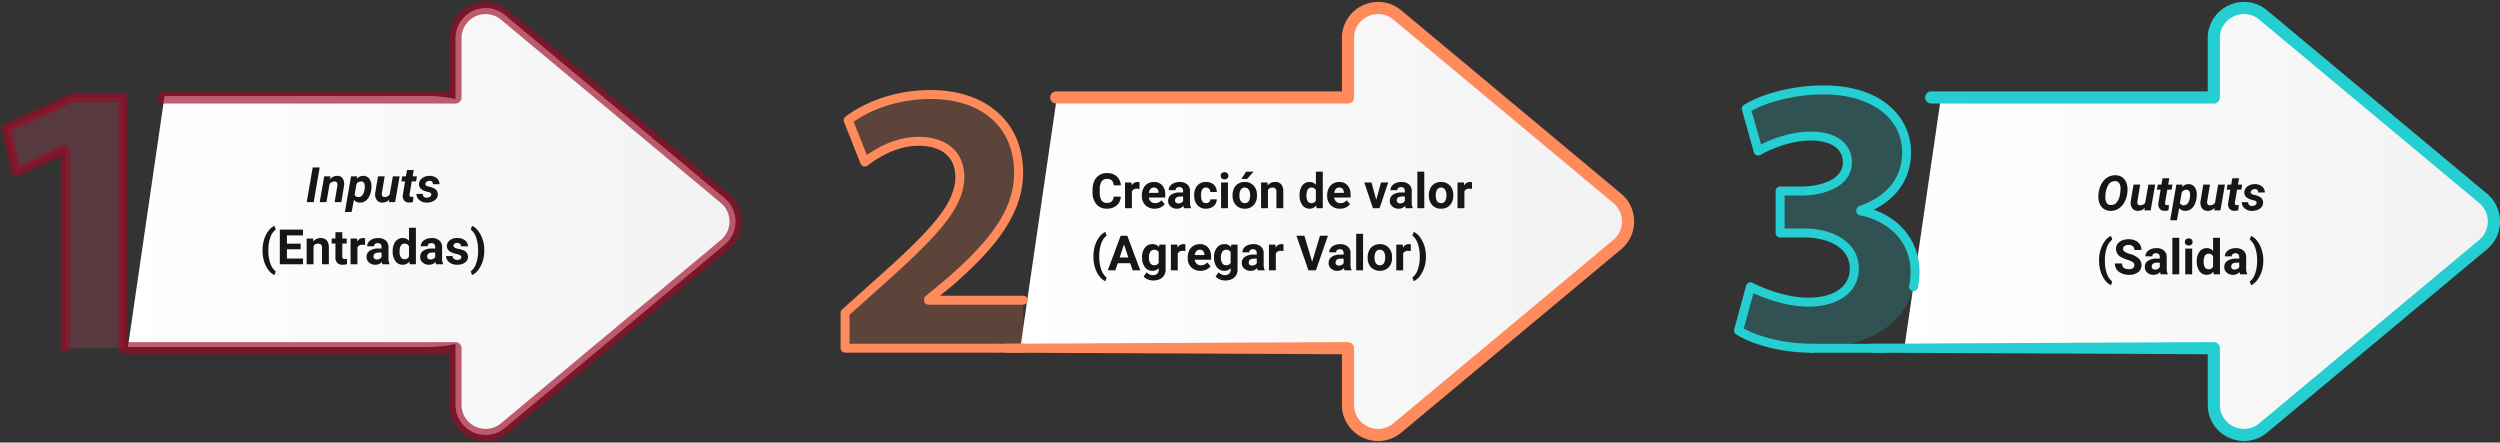 <svg xmlns="http://www.w3.org/2000/svg" xmlns:xlink="http://www.w3.org/1999/xlink" width="820.516" height="145.248" viewBox="0 0 820.516 145.248">
  <rect x="0" y="0" width="820.516" height="145.248" fill="#333333" stroke="none"/>
  <defs>
    <linearGradient id="linear-gradient" y1="0.5" x2="1" y2="0.5" gradientUnits="objectBoundingBox">
      <stop offset="0" stop-color="#fff"/>
      <stop offset="1" stop-color="#f2f2f2"/>
    </linearGradient>
  </defs>
  <g id="Grupo_1009971" data-name="Grupo 1009971" transform="translate(-389.484 -1985.217)">
    <g id="Grupo_1009963" data-name="Grupo 1009963" transform="translate(0 659.807)">
      <g id="Grupo_1009657" data-name="Grupo 1009657" transform="translate(0 57)">
        <g id="Grupo_1009653" data-name="Grupo 1009653" transform="translate(1518.762 811.824)">
          <path id="Trazado_105668" data-name="Trazado 105668" d="M-597.346,521.688l-72.15-60.159a9.89,9.89,0,0,0-16.224,7.6v19.967a46.293,46.293,0,0,0-9.646-1.02H-781.2L-793.23,570.5h97.935a46.12,46.12,0,0,0,9.575-1.021v19.968a9.89,9.89,0,0,0,16.224,7.6l72.15-60.159A9.891,9.891,0,0,0-597.346,521.688Z" transform="translate(-1.142 -0.007)" fill="url(#linear-gradient)"/>
          <path id="Trazado_105669" data-name="Trazado 105669" d="M-596.087,520.15l-72.149-60.159a11.777,11.777,0,0,0-12.65-1.635,11.776,11.776,0,0,0-6.844,10.762v17.456h-93.754a1.994,1.994,0,0,0-1.993,1.993,1.993,1.993,0,0,0,1.993,1.993h95.747a1.993,1.993,0,0,0,1.993-1.993v-19.45a7.726,7.726,0,0,1,4.548-7.152,7.728,7.728,0,0,1,8.4,1.086l72.151,60.159a7.877,7.877,0,0,1,2.838,6.064,7.875,7.875,0,0,1-2.839,6.065l-72.15,60.159a7.725,7.725,0,0,1-8.4,1.086,7.727,7.727,0,0,1-4.548-7.152V571.17c0-.054-.011-.1-.016-.155s.016-.1.016-.156a1.993,1.993,0,0,0-1.993-1.993l-112.3.534c-1.1,0,2.046.358,2.046,1.459s-3.218,1.48-2.117,1.48l110.377.513v16.583a11.776,11.776,0,0,0,6.844,10.762,11.942,11.942,0,0,0,5.069,1.14,11.806,11.806,0,0,0,7.581-2.776l72.148-60.159a11.845,11.845,0,0,0,4.273-9.127A11.847,11.847,0,0,0-596.087,520.15Z" transform="translate(-1.125 0)" fill="#ff8a5b"/>
          <path id="Trazado_105670" data-name="Trazado 105670" d="M-312.178,521.688l-72.149-60.159a9.89,9.89,0,0,0-16.224,7.6v19.967a46.285,46.285,0,0,0-9.646-1.02h-79.851L-502.081,570.5h91.955a46.113,46.113,0,0,0,9.575-1.021v19.968a9.89,9.89,0,0,0,16.224,7.6l72.149-60.159A9.891,9.891,0,0,0-312.178,521.688Z" transform="translate(-2.134 -0.007)" fill="url(#linear-gradient)"/>
          <path id="Trazado_105671" data-name="Trazado 105671" d="M-310.939,520.15l-72.15-60.159a11.775,11.775,0,0,0-12.649-1.635,11.775,11.775,0,0,0-6.845,10.762v17.456h-90.764a1.994,1.994,0,0,0-1.993,1.993,1.993,1.993,0,0,0,1.993,1.993h92.757a1.993,1.993,0,0,0,1.993-1.993v-19.45a7.726,7.726,0,0,1,4.548-7.152,7.728,7.728,0,0,1,8.4,1.086l72.151,60.159a7.878,7.878,0,0,1,2.839,6.064,7.876,7.876,0,0,1-2.84,6.065l-72.15,60.159a7.725,7.725,0,0,1-8.4,1.086,7.727,7.727,0,0,1-4.548-7.152V571.17c0-.054-.011-.1-.015-.155s.015-.1.015-.156a1.993,1.993,0,0,0-1.993-1.993l-112.3.534c-1.1,0,2.046.358,2.046,1.459s-3.217,1.48-2.117,1.48l110.377.513v16.583a11.775,11.775,0,0,0,6.845,10.762,11.934,11.934,0,0,0,5.068,1.14,11.806,11.806,0,0,0,7.581-2.776L-310.94,538.4a11.846,11.846,0,0,0,4.274-9.127A11.848,11.848,0,0,0-310.939,520.15Z" transform="translate(-2.096 0)" fill="#25ced1"/>
          <path id="Trazado_103017" data-name="Trazado 103017" d="M-1107.8,505.76h-.259l-15.975,7.474-3.22-14.433,22.162-10.127h16.233v82.291H-1107.8Z" transform="translate(-0.005 -0.107)" fill="#ea526f" opacity="0.2" style="isolation: isolate"/>
          <path id="Trazado_105672" data-name="Trazado 105672" d="M-891.272,521.688l-72.149-60.159a9.89,9.89,0,0,0-16.224,7.6v19.967a46.287,46.287,0,0,0-9.646-1.02h-85.831l-12.034,82.425h97.935a46.114,46.114,0,0,0,9.575-1.021v19.968a9.89,9.89,0,0,0,16.224,7.6l72.149-60.159A9.891,9.891,0,0,0-891.272,521.688Z" transform="translate(-0.142 -0.007)" fill="url(#linear-gradient)"/>
          <g id="Grupo_54975" data-name="Grupo 54975" transform="translate(-560.149 484.63)">
            <path id="Trazado_103013" data-name="Trazado 103013" d="M-552.819,550.8c3.407,1.766,11.229,5.047,19.051,5.047,9.966,0,15.014-4.795,15.014-10.977,0-8.072-8.073-11.733-16.528-11.733H-543.1V519.382h7.445c6.434-.127,14.635-2.524,14.635-9.468,0-4.921-4.037-8.58-12.112-8.58-6.687,0-13.753,2.9-17.158,4.921l-3.91-13.878c4.919-3.153,14.761-6.179,25.358-6.179,17.535,0,27.25,9.21,27.25,20.438,0,8.705-4.92,15.518-15.012,19.05v.253c9.84,1.765,17.789,9.21,17.789,19.932,0,14.508-12.742,25.106-33.559,25.106-10.6,0-19.554-2.776-24.349-5.8Z" transform="translate(558.201 -484.729)" fill="#25ced1" opacity="0.2" style="isolation: isolate"/>
            <path id="Trazado_103015" data-name="Trazado 103015" d="M-532.385,572.451c-11.49,0-20.518-3.115-25.135-6.031a1.473,1.473,0,0,1-.634-1.63l3.91-14.383a1.47,1.47,0,0,1,1.8-1.034,1.441,1.441,0,0,1,.3.117c1.573.815,9.845,4.883,18.373,4.883,8.352,0,13.543-3.643,13.543-9.5,0-7.574-8.111-10.265-15.057-10.265H-543.1a1.472,1.472,0,0,1-1.472-1.472h0V519.377a1.47,1.47,0,0,1,1.47-1.472h7.447c1.32-.026,13.163-.474,13.163-7.991,0-4.45-3.978-7.108-10.641-7.108-6.685,0-13.653,3.089-16.408,4.715a1.471,1.471,0,0,1-2.015-.515,1.47,1.47,0,0,1-.15-.353l-3.91-13.878a1.472,1.472,0,0,1,.622-1.637c4.983-3.189,15-6.414,26.153-6.414,19.84,0,28.723,11,28.723,21.91,0,8.344-4.32,14.931-12.258,18.876,9.145,3.127,15.043,10.913,15.043,20.36a24.852,24.852,0,0,1-.552,5.25,1.473,1.473,0,0,1-1.792,1.06,1.474,1.474,0,0,1-1.083-1.684,21.927,21.927,0,0,0,.485-4.626c0-10.714-8.326-17-16.577-18.484a1.473,1.473,0,0,1-1.211-1.448v-.253a1.472,1.472,0,0,1,.989-1.388c9.178-3.21,14.027-9.319,14.027-17.661,0-11.345-10.36-18.966-25.778-18.966-9.824,0-18.854,2.7-23.637,5.393l3.106,11.023c3.708-1.873,10-4.22,16.244-4.22,10.015,0,13.583,5.191,13.583,10.05,0,7.838-8.66,10.788-16.077,10.936h-6V531.66h6.35c8.959,0,18,4.085,18,13.2,0,7.562-6.471,12.448-16.485,12.448-7.5,0-14.755-2.88-18.1-4.419L-555,564.479c4.371,2.43,12.525,5.026,22.632,5.026a1.473,1.473,0,0,1,1.433,1.51,1.472,1.472,0,0,1-1.433,1.433Z" transform="translate(558.206 -484.724)" fill="#25ced1"/>
            <path id="Trazado_103016" data-name="Trazado 103016" d="M-508.168,572.74h-24.1a1.47,1.47,0,0,1-1.509-1.433,1.472,1.472,0,0,1,1.433-1.51h24.171" transform="translate(558.123 -485.014)" fill="#25ced1"/>
          </g>
          <g id="Grupo_53884" data-name="Grupo 53884" transform="translate(-853.392 486.141)">
            <g id="Grupo_54978" data-name="Grupo 54978">
              <path id="Trazado_103021" data-name="Trazado 103021" d="M-850.968,570.96v-11.59l10.656-9.567c18.009-16,26.765-25.191,27.021-34.763,0-6.677-4.06-11.966-13.574-11.966-7.1,0-13.319,3.527-17.633,6.8l-5.454-13.727c6.216-4.66,15.856-8.439,27.02-8.439,18.646,0,28.922,10.833,28.922,25.7,0,13.729-10.021,24.687-21.945,35.269l-7.611,6.3v.25h31.079v15.747Z" transform="translate(852.446 -486.245)" fill="#ff8a5b" opacity="0.2" style="isolation: isolate"/>
              <path id="Trazado_103023" data-name="Trazado 103023" d="M-792.492,572.427h-58.48a1.474,1.474,0,0,1-1.479-1.469V559.368a1.467,1.467,0,0,1,.485-1.09l10.656-9.567c18.16-16.128,26.3-24.82,26.534-33.713,0-6.731-4.3-10.459-12.095-10.459-5.423,0-11.054,2.187-16.734,6.5a1.482,1.482,0,0,1-1.3.25,1.468,1.468,0,0,1-.979-.876l-5.455-13.73a1.463,1.463,0,0,1,.485-1.711c7.4-5.551,17.577-8.735,27.911-8.735,18.468,0,30.4,10.664,30.4,27.163,0,14.461-10.785,26.023-22.439,36.363l-4.817,3.986h27.3a1.47,1.47,0,0,1,1.473,1.465,1.47,1.47,0,0,1-1.465,1.473h-31.087a1.473,1.473,0,0,1-1.48-1.468h0v-.25a1.463,1.463,0,0,1,.533-1.129l7.61-6.3c12.84-11.391,21.414-21.574,21.414-34.138,0-14.943-10.517-24.226-27.443-24.226-9.287,0-18.408,2.718-25.223,7.487l4.33,10.9c5.688-3.956,11.385-5.962,16.96-5.962,9.422,0,15.049,5.023,15.049,13.436-.266,10.016-8.7,19.153-27.515,35.857l-10.165,9.129V569.5H-792.5a1.47,1.47,0,0,1,1.435,1.5,1.469,1.469,0,0,1-1.427,1.435h-.008Z" transform="translate(852.451 -486.24)" fill="#ff8a5b"/>
              <path id="Trazado_103024" data-name="Trazado 103024" d="M-800.635,572.711a1.468,1.468,0,0,1-1.479-1.458,1.471,1.471,0,0,1,1.459-1.48h.013" transform="translate(852.28 -486.524)" fill="#ff8a5b"/>
            </g>
          </g>
        </g>
        <g id="Guía_de_Implementación_del_escenario" data-name="Guía de Implementación del escenario" transform="translate(-3529.836 135.07)" style="isolation: isolate">
          <path id="Trazado_735282" data-name="Trazado 735282" d="M9.945-3.789A4.025,4.025,0,0,1,8.59-.9,4.76,4.76,0,0,1,5.367.156,4.28,4.28,0,0,1,1.926-1.316,6.038,6.038,0,0,1,.672-5.359v-.7A6.819,6.819,0,0,1,1.25-8.945,4.332,4.332,0,0,1,2.9-10.863a4.629,4.629,0,0,1,2.5-.668A4.637,4.637,0,0,1,8.57-10.477,4.326,4.326,0,0,1,9.961-7.516H7.617A2.376,2.376,0,0,0,7-9.113a2.271,2.271,0,0,0-1.605-.5,1.991,1.991,0,0,0-1.754.84,4.707,4.707,0,0,0-.6,2.605V-5.3a5.038,5.038,0,0,0,.559,2.7,1.954,1.954,0,0,0,1.762.852,2.314,2.314,0,0,0,1.621-.5A2.241,2.241,0,0,0,7.6-3.789Zm6.141-2.547a6.134,6.134,0,0,0-.812-.062,1.654,1.654,0,0,0-1.68.867V0H11.336V-8.453h2.133l.063,1.008a2.092,2.092,0,0,1,1.883-1.164,2.366,2.366,0,0,1,.7.1ZM21.063.156A4.15,4.15,0,0,1,18.035-.984a4.054,4.054,0,0,1-1.168-3.039v-.219a5.106,5.106,0,0,1,.492-2.277,3.612,3.612,0,0,1,1.395-1.547,3.914,3.914,0,0,1,2.059-.543,3.508,3.508,0,0,1,2.73,1.094,4.444,4.444,0,0,1,1,3.1v.922H19.156a2.1,2.1,0,0,0,.66,1.328,2,2,0,0,0,1.395.5,2.437,2.437,0,0,0,2.039-.945l1.109,1.242A3.389,3.389,0,0,1,22.984-.246,4.511,4.511,0,0,1,21.063.156ZM20.8-6.781a1.414,1.414,0,0,0-1.09.453,2.341,2.341,0,0,0-.535,1.3H22.32v-.18a1.669,1.669,0,0,0-.406-1.16A1.459,1.459,0,0,0,20.8-6.781ZM30.719,0a2.507,2.507,0,0,1-.227-.758,2.732,2.732,0,0,1-2.133.914A3,3,0,0,1,26.3-.562a2.312,2.312,0,0,1-.816-1.812,2.389,2.389,0,0,1,1-2.062,4.915,4.915,0,0,1,2.879-.727H30.4v-.484a1.393,1.393,0,0,0-.3-.937,1.183,1.183,0,0,0-.949-.352,1.345,1.345,0,0,0-.895.273.929.929,0,0,0-.324.75H25.672a2.268,2.268,0,0,1,.453-1.359,3,3,0,0,1,1.281-.98,4.669,4.669,0,0,1,1.859-.355,3.689,3.689,0,0,1,2.48.785,2.747,2.747,0,0,1,.918,2.207v3.664A4.041,4.041,0,0,0,33-.133V0ZM28.852-1.57a1.945,1.945,0,0,0,.922-.223,1.462,1.462,0,0,0,.625-.6V-3.844h-.844q-1.7,0-1.8,1.172l-.008.133a.9.9,0,0,0,.3.7A1.153,1.153,0,0,0,28.852-1.57Zm9.063-.094a1.481,1.481,0,0,0,1.016-.344,1.2,1.2,0,0,0,.406-.914h2.117a2.9,2.9,0,0,1-.469,1.574A3.093,3.093,0,0,1,39.723-.238a3.949,3.949,0,0,1-1.77.395A3.67,3.67,0,0,1,35.094-1,4.56,4.56,0,0,1,34.047-4.18v-.148a4.508,4.508,0,0,1,1.039-3.117,3.627,3.627,0,0,1,2.852-1.164,3.555,3.555,0,0,1,2.543.9,3.2,3.2,0,0,1,.973,2.4H39.336a1.539,1.539,0,0,0-.406-1.066,1.358,1.358,0,0,0-1.031-.41,1.361,1.361,0,0,0-1.191.574,3.324,3.324,0,0,0-.4,1.863v.234a3.366,3.366,0,0,0,.4,1.875A1.378,1.378,0,0,0,37.914-1.664ZM45.125,0H42.859V-8.453h2.266Zm-2.4-10.641a1.112,1.112,0,0,1,.34-.836,1.277,1.277,0,0,1,.926-.328,1.28,1.28,0,0,1,.922.328,1.105,1.105,0,0,1,.344.836,1.108,1.108,0,0,1-.348.844,1.283,1.283,0,0,1-.918.328,1.283,1.283,0,0,1-.918-.328A1.108,1.108,0,0,1,42.727-10.641ZM46.633-4.3a5.013,5.013,0,0,1,.484-2.242A3.546,3.546,0,0,1,48.512-8.07a4.069,4.069,0,0,1,2.113-.539,3.849,3.849,0,0,1,2.793,1.047,4.2,4.2,0,0,1,1.207,2.844l.016.578A4.418,4.418,0,0,1,53.555-1.02,3.775,3.775,0,0,1,50.641.156a3.793,3.793,0,0,1-2.918-1.172A4.5,4.5,0,0,1,46.633-4.2Zm2.258.164a3.151,3.151,0,0,0,.453,1.84,1.5,1.5,0,0,0,1.3.637,1.5,1.5,0,0,0,1.281-.629A3.448,3.448,0,0,0,52.383-4.3a3.12,3.12,0,0,0-.461-1.828,1.5,1.5,0,0,0-1.3-.648,1.475,1.475,0,0,0-1.281.645A3.506,3.506,0,0,0,48.891-4.141ZM51.07-12h2.461L51.367-9.578H49.531Zm7.039,3.547.07.977a2.951,2.951,0,0,1,2.43-1.133,2.453,2.453,0,0,1,2,.789,3.682,3.682,0,0,1,.672,2.359V0H61.023V-5.406a1.465,1.465,0,0,0-.312-1.043,1.4,1.4,0,0,0-1.039-.324,1.553,1.553,0,0,0-1.43.813V0H55.984V-8.453ZM68.625-4.289a5.094,5.094,0,0,1,.887-3.148,2.877,2.877,0,0,1,2.426-1.172,2.589,2.589,0,0,1,2.039.922V-12h2.266V0H74.2l-.109-.9A2.657,2.657,0,0,1,71.922.156,2.869,2.869,0,0,1,69.527-1.02,5.258,5.258,0,0,1,68.625-4.289Zm2.258.164A3.328,3.328,0,0,0,71.3-2.3a1.349,1.349,0,0,0,1.2.633,1.511,1.511,0,0,0,1.477-.883V-5.891a1.489,1.489,0,0,0-1.461-.883Q70.883-6.773,70.883-4.125Zm11,4.281A4.15,4.15,0,0,1,78.855-.984a4.054,4.054,0,0,1-1.168-3.039v-.219A5.106,5.106,0,0,1,78.18-6.52a3.612,3.612,0,0,1,1.395-1.547,3.914,3.914,0,0,1,2.059-.543,3.508,3.508,0,0,1,2.73,1.094,4.444,4.444,0,0,1,1,3.1v.922H79.977a2.1,2.1,0,0,0,.66,1.328,2,2,0,0,0,1.395.5,2.437,2.437,0,0,0,2.039-.945L85.18-1.367A3.389,3.389,0,0,1,83.8-.246,4.511,4.511,0,0,1,81.883.156Zm-.258-6.937a1.414,1.414,0,0,0-1.09.453A2.341,2.341,0,0,0,80-5.031h3.141v-.18a1.669,1.669,0,0,0-.406-1.16A1.459,1.459,0,0,0,81.625-6.781ZM93.789-2.758l1.57-5.7h2.359L94.867,0H92.711L89.859-8.453h2.359ZM103.492,0a2.507,2.507,0,0,1-.227-.758,2.732,2.732,0,0,1-2.133.914,3,3,0,0,1-2.059-.719,2.312,2.312,0,0,1-.816-1.812,2.389,2.389,0,0,1,1-2.062,4.915,4.915,0,0,1,2.879-.727h1.039v-.484a1.393,1.393,0,0,0-.3-.937,1.183,1.183,0,0,0-.949-.352,1.345,1.345,0,0,0-.895.273.929.929,0,0,0-.324.75H98.445A2.268,2.268,0,0,1,98.9-7.273a3,3,0,0,1,1.281-.98,4.669,4.669,0,0,1,1.859-.355,3.689,3.689,0,0,1,2.48.785,2.747,2.747,0,0,1,.918,2.207v3.664a4.041,4.041,0,0,0,.336,1.82V0Zm-1.867-1.57a1.945,1.945,0,0,0,.922-.223,1.462,1.462,0,0,0,.625-.6V-3.844h-.844q-1.7,0-1.8,1.172l-.008.133a.9.9,0,0,0,.3.7A1.153,1.153,0,0,0,101.625-1.57ZM109.555,0h-2.266V-12h2.266Zm1.508-4.3a5.013,5.013,0,0,1,.484-2.242,3.546,3.546,0,0,1,1.395-1.523,4.069,4.069,0,0,1,2.113-.539,3.849,3.849,0,0,1,2.793,1.047,4.2,4.2,0,0,1,1.207,2.844l.016.578a4.418,4.418,0,0,1-1.086,3.121A3.775,3.775,0,0,1,115.07.156a3.793,3.793,0,0,1-2.918-1.172,4.5,4.5,0,0,1-1.09-3.187Zm2.258.164a3.151,3.151,0,0,0,.453,1.84,1.5,1.5,0,0,0,1.3.637,1.5,1.5,0,0,0,1.281-.629,3.448,3.448,0,0,0,.461-2.012,3.12,3.12,0,0,0-.461-1.828,1.5,1.5,0,0,0-1.3-.648,1.475,1.475,0,0,0-1.281.645A3.506,3.506,0,0,0,113.32-4.141Zm11.891-2.2A6.134,6.134,0,0,0,124.4-6.4a1.654,1.654,0,0,0-1.68.867V0h-2.258V-8.453h2.133l.063,1.008a2.092,2.092,0,0,1,1.883-1.164,2.366,2.366,0,0,1,.7.1ZM.969,15.775a11.99,11.99,0,0,1,.477-3.406A8.989,8.989,0,0,1,2.852,9.505a5.251,5.251,0,0,1,2.016-1.73L5.3,8.994A5.438,5.438,0,0,0,3.523,11.6a12.082,12.082,0,0,0-.641,4.125v.242a12.313,12.313,0,0,0,.633,4.141A5.544,5.544,0,0,0,5.3,22.759l-.437,1.2a5.253,5.253,0,0,1-1.98-1.684,8.838,8.838,0,0,1-1.4-2.785,11.918,11.918,0,0,1-.516-3.3Zm12.086,2.281H8.945L8.164,20.4H5.672L9.906,9.025h2.172L16.336,20.4H13.844Zm-3.477-1.9h2.844L10.992,11.9Zm7.344-.047a4.954,4.954,0,0,1,.926-3.133,3,3,0,0,1,2.5-1.187,2.631,2.631,0,0,1,2.164.953l.094-.8h2.047v8.172a3.613,3.613,0,0,1-.5,1.93,3.236,3.236,0,0,1-1.418,1.25,4.985,4.985,0,0,1-2.141.43,4.635,4.635,0,0,1-1.812-.371,3.217,3.217,0,0,1-1.336-.957l1-1.375a2.645,2.645,0,0,0,2.047.945,1.936,1.936,0,0,0,1.4-.48,1.8,1.8,0,0,0,.5-1.363v-.453a2.612,2.612,0,0,1-2.055.883,2.992,2.992,0,0,1-2.465-1.191,4.953,4.953,0,0,1-.941-3.16Zm2.258.164a3.076,3.076,0,0,0,.461,1.8,1.467,1.467,0,0,0,1.266.652,1.568,1.568,0,0,0,1.477-.773V14.4a1.565,1.565,0,0,0-1.461-.773,1.476,1.476,0,0,0-1.277.664A3.467,3.467,0,0,0,19.18,16.275Zm11.953-2.211A6.134,6.134,0,0,0,30.32,14a1.654,1.654,0,0,0-1.68.867V20.4H26.383V11.947h2.133l.063,1.008a2.092,2.092,0,0,1,1.883-1.164,2.366,2.366,0,0,1,.7.1Zm4.977,6.492a4.15,4.15,0,0,1-3.027-1.141,4.054,4.054,0,0,1-1.168-3.039v-.219a5.106,5.106,0,0,1,.492-2.277A3.612,3.612,0,0,1,33.8,12.334a3.914,3.914,0,0,1,2.059-.543,3.508,3.508,0,0,1,2.73,1.094,4.444,4.444,0,0,1,1,3.1v.922H34.2a2.1,2.1,0,0,0,.66,1.328,2,2,0,0,0,1.395.5,2.437,2.437,0,0,0,2.039-.945l1.109,1.242a3.389,3.389,0,0,1-1.375,1.121A4.511,4.511,0,0,1,36.109,20.556Zm-.258-6.937a1.414,1.414,0,0,0-1.09.453,2.341,2.341,0,0,0-.535,1.3h3.141v-.18a1.669,1.669,0,0,0-.406-1.16A1.459,1.459,0,0,0,35.852,13.619Zm4.688,2.492a4.954,4.954,0,0,1,.926-3.133,3,3,0,0,1,2.5-1.187,2.631,2.631,0,0,1,2.164.953l.094-.8h2.047v8.172a3.613,3.613,0,0,1-.5,1.93,3.236,3.236,0,0,1-1.418,1.25,4.985,4.985,0,0,1-2.141.43,4.635,4.635,0,0,1-1.812-.371,3.217,3.217,0,0,1-1.336-.957l1-1.375a2.645,2.645,0,0,0,2.047.945,1.936,1.936,0,0,0,1.4-.48,1.8,1.8,0,0,0,.5-1.363v-.453a2.612,2.612,0,0,1-2.055.883,2.992,2.992,0,0,1-2.465-1.191,4.953,4.953,0,0,1-.941-3.16Zm2.258.164a3.076,3.076,0,0,0,.461,1.8,1.467,1.467,0,0,0,1.266.652A1.568,1.568,0,0,0,46,17.955V14.4a1.565,1.565,0,0,0-1.461-.773,1.476,1.476,0,0,0-1.277.664A3.467,3.467,0,0,0,42.8,16.275ZM54.9,20.4a2.507,2.507,0,0,1-.227-.758,2.732,2.732,0,0,1-2.133.914,3,3,0,0,1-2.059-.719,2.312,2.312,0,0,1-.816-1.812,2.389,2.389,0,0,1,1-2.062,4.915,4.915,0,0,1,2.879-.727h1.039v-.484a1.393,1.393,0,0,0-.3-.937,1.183,1.183,0,0,0-.949-.352,1.345,1.345,0,0,0-.895.273.929.929,0,0,0-.324.75H49.852a2.268,2.268,0,0,1,.453-1.359,3,3,0,0,1,1.281-.98,4.669,4.669,0,0,1,1.859-.355,3.689,3.689,0,0,1,2.48.785,2.747,2.747,0,0,1,.918,2.207v3.664a4.041,4.041,0,0,0,.336,1.82V20.4Zm-1.867-1.57a1.945,1.945,0,0,0,.922-.223,1.462,1.462,0,0,0,.625-.6V16.556h-.844q-1.7,0-1.8,1.172l-.008.133a.9.9,0,0,0,.3.7A1.153,1.153,0,0,0,53.031,18.83Zm10.3-4.766A6.134,6.134,0,0,0,62.516,14a1.654,1.654,0,0,0-1.68.867V20.4H58.578V11.947h2.133l.063,1.008a2.092,2.092,0,0,1,1.883-1.164,2.366,2.366,0,0,1,.7.1ZM72.75,17.58l2.578-8.555h2.609L73.977,20.4H71.531L67.586,9.025h2.6ZM83.4,20.4a2.507,2.507,0,0,1-.227-.758,2.732,2.732,0,0,1-2.133.914,3,3,0,0,1-2.059-.719,2.312,2.312,0,0,1-.816-1.812,2.389,2.389,0,0,1,1-2.062,4.915,4.915,0,0,1,2.879-.727h1.039v-.484a1.393,1.393,0,0,0-.3-.937,1.183,1.183,0,0,0-.949-.352,1.345,1.345,0,0,0-.895.273.929.929,0,0,0-.324.75H78.352a2.268,2.268,0,0,1,.453-1.359,3,3,0,0,1,1.281-.98,4.669,4.669,0,0,1,1.859-.355,3.689,3.689,0,0,1,2.48.785,2.747,2.747,0,0,1,.918,2.207v3.664a4.041,4.041,0,0,0,.336,1.82V20.4Zm-1.867-1.57a1.945,1.945,0,0,0,.922-.223,1.462,1.462,0,0,0,.625-.6V16.556h-.844q-1.7,0-1.8,1.172l-.008.133a.9.9,0,0,0,.3.7A1.153,1.153,0,0,0,81.531,18.83Zm7.93,1.57H87.2V8.4h2.266Zm1.508-4.3a5.013,5.013,0,0,1,.484-2.242,3.546,3.546,0,0,1,1.395-1.523,4.069,4.069,0,0,1,2.113-.539,3.849,3.849,0,0,1,2.793,1.047,4.2,4.2,0,0,1,1.207,2.844l.016.578a4.418,4.418,0,0,1-1.086,3.121,4.209,4.209,0,0,1-5.832,0,4.5,4.5,0,0,1-1.09-3.187Zm2.258.164a3.151,3.151,0,0,0,.453,1.84,1.629,1.629,0,0,0,2.578.008,3.448,3.448,0,0,0,.461-2.012,3.12,3.12,0,0,0-.461-1.828,1.5,1.5,0,0,0-1.3-.648,1.475,1.475,0,0,0-1.281.645A3.506,3.506,0,0,0,93.227,16.259Zm11.891-2.2A6.134,6.134,0,0,0,104.3,14a1.654,1.654,0,0,0-1.68.867V20.4h-2.258V11.947H102.5l.063,1.008a2.092,2.092,0,0,1,1.883-1.164,2.366,2.366,0,0,1,.7.1Zm4.977,1.891a11.377,11.377,0,0,1-.508,3.4,9.225,9.225,0,0,1-1.461,2.883,5.263,5.263,0,0,1-2.039,1.719l-.437-1.2a5.494,5.494,0,0,0,1.75-2.578,11.939,11.939,0,0,0,.664-4.008v-.414a12.209,12.209,0,0,0-.637-4.117,5.727,5.727,0,0,0-1.777-2.672l.438-1.2a5.265,5.265,0,0,1,2,1.672,9.106,9.106,0,0,1,1.461,2.82,11.3,11.3,0,0,1,.543,3.336Z" transform="translate(4277.225 1201.675)" fill="#151615"/>
        </g>
        <path id="Trazado_735280" data-name="Trazado 735280" d="M-19.562,0h-2.289l1.969-11.375h2.289Zm5.508-8.461-.187,1a3.042,3.042,0,0,1,2.461-1.148,2.028,2.028,0,0,1,1.766.875A3.526,3.526,0,0,1-9.6-5.375L-10.492,0h-2.2l.906-5.4a2.528,2.528,0,0,0,.016-.555.9.9,0,0,0-1-.82,1.9,1.9,0,0,0-1.555.8L-15.383,0h-2.2l1.469-8.453ZM-.648-4.2a6.981,6.981,0,0,1-.7,2.359A3.826,3.826,0,0,1-2.664-.312a3.058,3.058,0,0,1-1.75.477A2.44,2.44,0,0,1-6.352-.75l-.773,4h-2.2L-7.3-8.453l2.031-.008-.148.852a2.7,2.7,0,0,1,2.156-1,2.4,2.4,0,0,1,1.93.9A3.922,3.922,0,0,1-.6-5.344,9.132,9.132,0,0,1-.648-4.2Zm-2.187-.164.047-.75a2.084,2.084,0,0,0-.277-1.2,1,1,0,0,0-.855-.461,1.819,1.819,0,0,0-1.586.813l-.633,3.484a1.233,1.233,0,0,0,1.242.82A1.591,1.591,0,0,0-3.57-2.281,4.223,4.223,0,0,0-2.836-4.367ZM5.281-.875A2.919,2.919,0,0,1,2.953.156,2.172,2.172,0,0,1,1.109-.719,3.2,3.2,0,0,1,.625-2.984l.914-5.469h2.2l-.93,5.492a2.17,2.17,0,0,0-.008.484.8.8,0,0,0,.867.8,2.014,2.014,0,0,0,1.7-.789L6.422-8.453H8.641L7.172,0H5.117Zm8-9.656-.367,2.078H14.32L14.031-6.8H12.625l-.719,4.234a1.077,1.077,0,0,0,.063.609q.109.211.531.227.125.008.672-.039L13.016-.039a3.706,3.706,0,0,1-1.266.18,1.985,1.985,0,0,1-1.617-.68,2.456,2.456,0,0,1-.437-1.8L10.422-6.8h-1.2l.289-1.656h1.2l.359-2.078Zm5.75,8.148q.125-.625-.867-.906l-.711-.18Q14.93-4.164,15-5.922a2.428,2.428,0,0,1,1.059-1.949,3.942,3.942,0,0,1,2.457-.738,3.536,3.536,0,0,1,2.313.758,2.5,2.5,0,0,1,.9,1.977l-2.187-.008a.963.963,0,0,0-1.078-1.1,1.551,1.551,0,0,0-.895.258,1.061,1.061,0,0,0-.465.7q-.117.625.945.883l.313.07a6.285,6.285,0,0,1,1.648.59,2.488,2.488,0,0,1,.879.824,2.04,2.04,0,0,1,.285,1.18,2.251,2.251,0,0,1-.52,1.406,3.18,3.18,0,0,1-1.359.93,4.736,4.736,0,0,1-1.816.3,3.568,3.568,0,0,1-2.344-.809A2.607,2.607,0,0,1,14.18-2.7l2.078.016a1.142,1.142,0,0,0,1.3,1.227,1.845,1.845,0,0,0,1-.25A.987.987,0,0,0,19.031-2.383ZM-36.344,15.775a11.99,11.99,0,0,1,.477-3.406,8.989,8.989,0,0,1,1.406-2.863,5.251,5.251,0,0,1,2.016-1.73l.438,1.219A5.438,5.438,0,0,0-33.789,11.6a12.082,12.082,0,0,0-.641,4.125v.242a12.313,12.313,0,0,0,.633,4.141,5.544,5.544,0,0,0,1.789,2.648l-.437,1.2a5.253,5.253,0,0,1-1.98-1.684,8.838,8.838,0,0,1-1.4-2.785,11.918,11.918,0,0,1-.516-3.3Zm12.508-.3h-4.5v3.047h5.281V20.4H-30.68V9.025h7.609v1.9h-5.266v2.711h4.5Zm4.086-3.523.07.977a2.951,2.951,0,0,1,2.43-1.133,2.453,2.453,0,0,1,2,.789,3.682,3.682,0,0,1,.672,2.359V20.4h-2.258V14.994a1.465,1.465,0,0,0-.312-1.043,1.4,1.4,0,0,0-1.039-.324,1.553,1.553,0,0,0-1.43.813V20.4h-2.258V11.947Zm9.586-2.078v2.078h1.445V13.6h-1.445v4.219a1.007,1.007,0,0,0,.18.672.9.9,0,0,0,.688.2,3.6,3.6,0,0,0,.664-.055v1.711a4.648,4.648,0,0,1-1.367.2,2.156,2.156,0,0,1-2.422-2.4V13.6h-1.234V11.947h1.234V9.869Zm7.453,4.2A6.134,6.134,0,0,0-3.523,14a1.654,1.654,0,0,0-1.68.867V20.4H-7.461V11.947h2.133l.063,1.008a2.092,2.092,0,0,1,1.883-1.164,2.366,2.366,0,0,1,.7.1ZM3.039,20.4a2.507,2.507,0,0,1-.227-.758,2.732,2.732,0,0,1-2.133.914,3,3,0,0,1-2.059-.719A2.312,2.312,0,0,1-2.2,18.025a2.389,2.389,0,0,1,1-2.062,4.915,4.915,0,0,1,2.879-.727H2.719v-.484a1.393,1.393,0,0,0-.3-.937,1.183,1.183,0,0,0-.949-.352,1.345,1.345,0,0,0-.895.273.929.929,0,0,0-.324.75H-2.008a2.268,2.268,0,0,1,.453-1.359,3,3,0,0,1,1.281-.98,4.669,4.669,0,0,1,1.859-.355,3.689,3.689,0,0,1,2.48.785,2.747,2.747,0,0,1,.918,2.207v3.664a4.041,4.041,0,0,0,.336,1.82V20.4ZM1.172,18.83a1.945,1.945,0,0,0,.922-.223,1.462,1.462,0,0,0,.625-.6V16.556H1.875q-1.7,0-1.8,1.172l-.008.133a.9.9,0,0,0,.3.7A1.153,1.153,0,0,0,1.172,18.83Zm5.2-2.719a5.094,5.094,0,0,1,.887-3.148A2.877,2.877,0,0,1,9.68,11.791a2.589,2.589,0,0,1,2.039.922V8.4h2.266v12H11.945l-.109-.9a2.657,2.657,0,0,1-2.172,1.055A2.869,2.869,0,0,1,7.27,19.38,5.258,5.258,0,0,1,6.367,16.111Zm2.258.164a3.328,3.328,0,0,0,.414,1.82,1.349,1.349,0,0,0,1.2.633,1.511,1.511,0,0,0,1.477-.883V14.509a1.489,1.489,0,0,0-1.461-.883Q8.625,13.627,8.625,16.275ZM20.633,20.4a2.507,2.507,0,0,1-.227-.758,2.732,2.732,0,0,1-2.133.914,3,3,0,0,1-2.059-.719,2.312,2.312,0,0,1-.816-1.812,2.389,2.389,0,0,1,1-2.062,4.915,4.915,0,0,1,2.879-.727h1.039v-.484a1.393,1.393,0,0,0-.3-.937,1.183,1.183,0,0,0-.949-.352,1.345,1.345,0,0,0-.895.273.929.929,0,0,0-.324.75H15.586a2.268,2.268,0,0,1,.453-1.359,3,3,0,0,1,1.281-.98,4.669,4.669,0,0,1,1.859-.355,3.689,3.689,0,0,1,2.48.785,2.747,2.747,0,0,1,.918,2.207v3.664a4.041,4.041,0,0,0,.336,1.82V20.4Zm-1.867-1.57a1.945,1.945,0,0,0,.922-.223,1.462,1.462,0,0,0,.625-.6V16.556h-.844q-1.7,0-1.8,1.172l-.008.133a.9.9,0,0,0,.3.7A1.153,1.153,0,0,0,18.766,18.83Zm10.125-.766a.727.727,0,0,0-.41-.652,4.659,4.659,0,0,0-1.316-.426q-3.016-.633-3.016-2.562a2.323,2.323,0,0,1,.934-1.879,3.766,3.766,0,0,1,2.441-.754,4.053,4.053,0,0,1,2.574.758,2.388,2.388,0,0,1,.965,1.969H28.8a1.092,1.092,0,0,0-.312-.8,1.322,1.322,0,0,0-.977-.316,1.351,1.351,0,0,0-.883.258.814.814,0,0,0-.312.656.7.7,0,0,0,.355.605,3.657,3.657,0,0,0,1.2.4A9.8,9.8,0,0,1,29.3,15.7a2.336,2.336,0,0,1,1.789,2.273,2.2,2.2,0,0,1-.992,1.871,4.28,4.28,0,0,1-2.562.715,4.47,4.47,0,0,1-1.887-.379,3.166,3.166,0,0,1-1.293-1.039,2.414,2.414,0,0,1-.469-1.426h2.141a1.179,1.179,0,0,0,.445.922,1.766,1.766,0,0,0,1.109.32,1.635,1.635,0,0,0,.98-.246A.766.766,0,0,0,28.891,18.064Zm7.539-2.109a11.377,11.377,0,0,1-.508,3.4,9.225,9.225,0,0,1-1.461,2.883,5.264,5.264,0,0,1-2.039,1.719l-.437-1.2a5.494,5.494,0,0,0,1.75-2.578,11.939,11.939,0,0,0,.664-4.008v-.414a12.208,12.208,0,0,0-.637-4.117A5.727,5.727,0,0,0,31.984,8.97l.438-1.2a5.265,5.265,0,0,1,2,1.672,9.106,9.106,0,0,1,1.461,2.82A11.3,11.3,0,0,1,36.43,15.6Z" transform="translate(512 1334.744)" fill="#151615"/>
        <g id="Guía_de_Instalación_de_Docker" data-name="Guía de Instalación de Docker" transform="translate(1082.321 1325.457)">
          <g id="Grupo_53883" data-name="Grupo 53883" transform="translate(0 0)">
            <path id="Trazado_735281" data-name="Trazado 735281" d="M-23.184.156a4.008,4.008,0,0,1-2-.535,3.612,3.612,0,0,1-1.367-1.477,5.468,5.468,0,0,1-.582-2.215A8.9,8.9,0,0,1-26.855-6.8,7.3,7.3,0,0,1-25.7-9.359a5.256,5.256,0,0,1,1.871-1.648,4.844,4.844,0,0,1,2.324-.523,3.966,3.966,0,0,1,2.008.543A3.587,3.587,0,0,1-18.145-9.5a5.532,5.532,0,0,1,.563,2.207,9.188,9.188,0,0,1-.3,2.828,7.177,7.177,0,0,1-1.164,2.516A5.216,5.216,0,0,1-20.891-.352,4.83,4.83,0,0,1-23.184.156ZM-19.941-6l.063-.742a3.626,3.626,0,0,0-.371-2.109,1.567,1.567,0,0,0-1.363-.75,2.473,2.473,0,0,0-2.27,1.266,7.455,7.455,0,0,0-.949,3.672,3.762,3.762,0,0,0,.367,2.129,1.563,1.563,0,0,0,1.383.777,2.345,2.345,0,0,0,2.031-.957A5.79,5.79,0,0,0-20-5.578Zm8.078,5.125A2.919,2.919,0,0,1-14.191.156a2.172,2.172,0,0,1-1.844-.875,3.2,3.2,0,0,1-.484-2.266l.914-5.469h2.2l-.93,5.492a2.17,2.17,0,0,0-.008.484.8.8,0,0,0,.867.8,2.014,2.014,0,0,0,1.7-.789l1.055-5.992H-8.5L-9.973,0h-2.055Zm8-9.656L-4.23-8.453h1.406L-3.113-6.8H-4.52l-.719,4.234a1.077,1.077,0,0,0,.063.609q.109.211.531.227.125.008.672-.039L-4.129-.039a3.706,3.706,0,0,1-1.266.18,1.985,1.985,0,0,1-1.617-.68,2.456,2.456,0,0,1-.437-1.8L-6.723-6.8h-1.2l.289-1.656h1.2l.359-2.078ZM5.105-4.2a6.981,6.981,0,0,1-.7,2.359A3.826,3.826,0,0,1,3.09-.312,3.058,3.058,0,0,1,1.34.164,2.44,2.44,0,0,1-.6-.75l-.773,4h-2.2l2.023-11.7L.48-8.461l-.148.852a2.7,2.7,0,0,1,2.156-1,2.4,2.4,0,0,1,1.93.9,3.922,3.922,0,0,1,.734,2.363A9.133,9.133,0,0,1,5.105-4.2ZM2.918-4.367l.047-.75a2.084,2.084,0,0,0-.277-1.2,1,1,0,0,0-.855-.461,1.819,1.819,0,0,0-1.586.813L-.387-2.484a1.233,1.233,0,0,0,1.242.82,1.591,1.591,0,0,0,1.328-.617A4.223,4.223,0,0,0,2.918-4.367ZM11.035-.875A2.919,2.919,0,0,1,8.707.156,2.172,2.172,0,0,1,6.863-.719a3.2,3.2,0,0,1-.484-2.266l.914-5.469H9.5l-.93,5.492a2.17,2.17,0,0,0-.008.484.8.8,0,0,0,.867.8,2.014,2.014,0,0,0,1.7-.789l1.055-5.992h2.219L12.926,0H10.871Zm8-9.656-.367,2.078h1.406L19.785-6.8H18.379L17.66-2.562a1.077,1.077,0,0,0,.063.609q.109.211.531.227.125.008.672-.039L18.77-.039A3.706,3.706,0,0,1,17.5.141a1.985,1.985,0,0,1-1.617-.68,2.456,2.456,0,0,1-.437-1.8L16.176-6.8h-1.2l.289-1.656h1.2l.359-2.078Zm5.75,8.148q.125-.625-.867-.906l-.711-.18q-2.523-.7-2.453-2.453a2.428,2.428,0,0,1,1.059-1.949,3.942,3.942,0,0,1,2.457-.738,3.536,3.536,0,0,1,2.313.758,2.5,2.5,0,0,1,.9,1.977l-2.187-.008a.963.963,0,0,0-1.078-1.1,1.551,1.551,0,0,0-.895.258,1.061,1.061,0,0,0-.465.7q-.117.625.945.883l.313.07a6.285,6.285,0,0,1,1.648.59,2.488,2.488,0,0,1,.879.824,2.04,2.04,0,0,1,.285,1.18,2.251,2.251,0,0,1-.52,1.406,3.18,3.18,0,0,1-1.359.93,4.736,4.736,0,0,1-1.816.3,3.568,3.568,0,0,1-2.344-.809A2.607,2.607,0,0,1,19.934-2.7l2.078.016a1.142,1.142,0,0,0,1.3,1.227,1.845,1.845,0,0,0,1-.25A.987.987,0,0,0,24.785-2.383ZM-26.906,16.375a11.99,11.99,0,0,1,.477-3.406,8.989,8.989,0,0,1,1.406-2.863,5.251,5.251,0,0,1,2.016-1.73l.438,1.219A5.438,5.438,0,0,0-24.352,12.2a12.082,12.082,0,0,0-.641,4.125v.242a12.313,12.313,0,0,0,.633,4.141,5.544,5.544,0,0,0,1.789,2.648l-.437,1.2a5.253,5.253,0,0,1-1.98-1.684,8.838,8.838,0,0,1-1.4-2.785,11.918,11.918,0,0,1-.516-3.3Zm11.563,1.641A1.2,1.2,0,0,0-15.812,17a6.148,6.148,0,0,0-1.687-.75,11.963,11.963,0,0,1-1.93-.777,3.153,3.153,0,0,1-1.937-2.82A2.747,2.747,0,0,1-20.848,11a3.389,3.389,0,0,1,1.492-1.129,5.616,5.616,0,0,1,2.184-.406A5.112,5.112,0,0,1-15,9.91a3.458,3.458,0,0,1,1.48,1.246,3.261,3.261,0,0,1,.527,1.828h-2.344a1.534,1.534,0,0,0-.492-1.215,2.023,2.023,0,0,0-1.383-.434,2.162,2.162,0,0,0-1.336.363,1.146,1.146,0,0,0-.477.957,1.1,1.1,0,0,0,.559.93,6.311,6.311,0,0,0,1.645.7,7.106,7.106,0,0,1,2.914,1.492A2.972,2.972,0,0,1-12.992,18a2.737,2.737,0,0,1-1.117,2.316,4.891,4.891,0,0,1-3.008.84,5.808,5.808,0,0,1-2.391-.48,3.783,3.783,0,0,1-1.645-1.316,3.371,3.371,0,0,1-.566-1.937h2.352q0,1.883,2.25,1.883a2.189,2.189,0,0,0,1.3-.34A1.106,1.106,0,0,0-15.344,18.016ZM-6.656,21a2.507,2.507,0,0,1-.227-.758,2.732,2.732,0,0,1-2.133.914,3,3,0,0,1-2.059-.719,2.312,2.312,0,0,1-.816-1.812,2.389,2.389,0,0,1,1-2.062,4.915,4.915,0,0,1,2.879-.727h1.039v-.484a1.393,1.393,0,0,0-.3-.937,1.183,1.183,0,0,0-.949-.352,1.345,1.345,0,0,0-.895.273.929.929,0,0,0-.324.75H-11.7a2.268,2.268,0,0,1,.453-1.359,3,3,0,0,1,1.281-.98,4.669,4.669,0,0,1,1.859-.355,3.689,3.689,0,0,1,2.48.785,2.747,2.747,0,0,1,.918,2.207v3.664a4.041,4.041,0,0,0,.336,1.82V21Zm-1.867-1.57a1.945,1.945,0,0,0,.922-.223,1.462,1.462,0,0,0,.625-.6V17.156H-7.82q-1.7,0-1.8,1.172l-.008.133a.9.9,0,0,0,.3.7A1.153,1.153,0,0,0-8.523,19.43ZM-.594,21H-2.859V9H-.594Zm4.242,0H1.383V12.547H3.648ZM1.25,10.359a1.112,1.112,0,0,1,.34-.836A1.277,1.277,0,0,1,2.516,9.2a1.28,1.28,0,0,1,.922.328,1.193,1.193,0,0,1,0,1.68,1.283,1.283,0,0,1-.918.328A1.283,1.283,0,0,1,1.6,11.2,1.108,1.108,0,0,1,1.25,10.359Zm3.906,6.352a5.094,5.094,0,0,1,.887-3.148,2.877,2.877,0,0,1,2.426-1.172,2.589,2.589,0,0,1,2.039.922V9h2.266V21H10.734l-.109-.9a2.657,2.657,0,0,1-2.172,1.055A2.869,2.869,0,0,1,6.059,19.98,5.258,5.258,0,0,1,5.156,16.711Zm2.258.164a3.328,3.328,0,0,0,.414,1.82,1.349,1.349,0,0,0,1.2.633,1.511,1.511,0,0,0,1.477-.883V15.109a1.489,1.489,0,0,0-1.461-.883Q7.414,14.227,7.414,16.875ZM19.422,21a2.507,2.507,0,0,1-.227-.758,2.732,2.732,0,0,1-2.133.914A3,3,0,0,1,15,20.438a2.312,2.312,0,0,1-.816-1.812,2.389,2.389,0,0,1,1-2.062,4.915,4.915,0,0,1,2.879-.727H19.1v-.484a1.393,1.393,0,0,0-.3-.937,1.183,1.183,0,0,0-.949-.352,1.345,1.345,0,0,0-.895.273.929.929,0,0,0-.324.75H14.375a2.268,2.268,0,0,1,.453-1.359,3,3,0,0,1,1.281-.98,4.669,4.669,0,0,1,1.859-.355,3.689,3.689,0,0,1,2.48.785,2.747,2.747,0,0,1,.918,2.207v3.664a4.041,4.041,0,0,0,.336,1.82V21Zm-1.867-1.57a1.945,1.945,0,0,0,.922-.223,1.462,1.462,0,0,0,.625-.6V17.156h-.844q-1.7,0-1.8,1.172l-.008.133a.9.9,0,0,0,.3.7A1.153,1.153,0,0,0,17.555,19.43Zm9.438-2.875a11.377,11.377,0,0,1-.508,3.4,9.225,9.225,0,0,1-1.461,2.883,5.263,5.263,0,0,1-2.039,1.719l-.437-1.2a5.494,5.494,0,0,0,1.75-2.578,11.939,11.939,0,0,0,.664-4.008v-.414a12.208,12.208,0,0,0-.637-4.117A5.727,5.727,0,0,0,22.547,9.57l.438-1.2a5.265,5.265,0,0,1,2,1.672,9.106,9.106,0,0,1,1.461,2.82,11.3,11.3,0,0,1,.543,3.336Z" transform="translate(23 12)" fill="#151615"/>
          </g>
        </g>
      </g>
      <path id="Unión_2" data-name="Unión 2" d="M45936.066,31722.082a11.794,11.794,0,0,1-6.848-10.766v-16.586h-106.27a1.978,1.978,0,0,1-1.484-.668,1.474,1.474,0,0,1-.836-1.332v-80.809h-14.406l-20.766,9.482,2.563,11.471,14.266-6.676a1.575,1.575,0,0,1,.648-.139h.254a1.485,1.485,0,0,1,1.512,1.467v65.2a1.508,1.508,0,0,1-3.016,0v-62.986l-14.078,6.584a1.512,1.512,0,0,1-1.3,0,1.492,1.492,0,0,1-.809-1l-3.223-14.439a1.478,1.478,0,0,1,.832-1.65l22.164-10.131a1.5,1.5,0,0,1,.637-.139h16.227a1.5,1.5,0,0,1,1.5,1.467v80.313h107.582a1.991,1.991,0,0,1,1.988,2c0,.047-.012.094-.012.15s.012.1.012.15v18.273a7.9,7.9,0,0,0,12.961,6.064l72.145-60.156a7.908,7.908,0,0,0,0-12.141l-72.145-60.156a7.9,7.9,0,0,0-12.961,6.064v19.451a1.99,1.99,0,0,1-1.988,2h-95.754a1.992,1.992,0,0,1,0-3.984h93.758v-17.465a11.89,11.89,0,0,1,19.5-9.125l72.145,60.168a11.872,11.872,0,0,1,0,18.25l-72.145,60.156a11.817,11.817,0,0,1-12.648,1.641Z" transform="translate(-45392.238 -30253.055)" fill="#9f0925" stroke="rgba(0,0,0,0)" stroke-miterlimit="10" stroke-width="1" opacity="0.65"/>
    </g>
  </g>
</svg>

